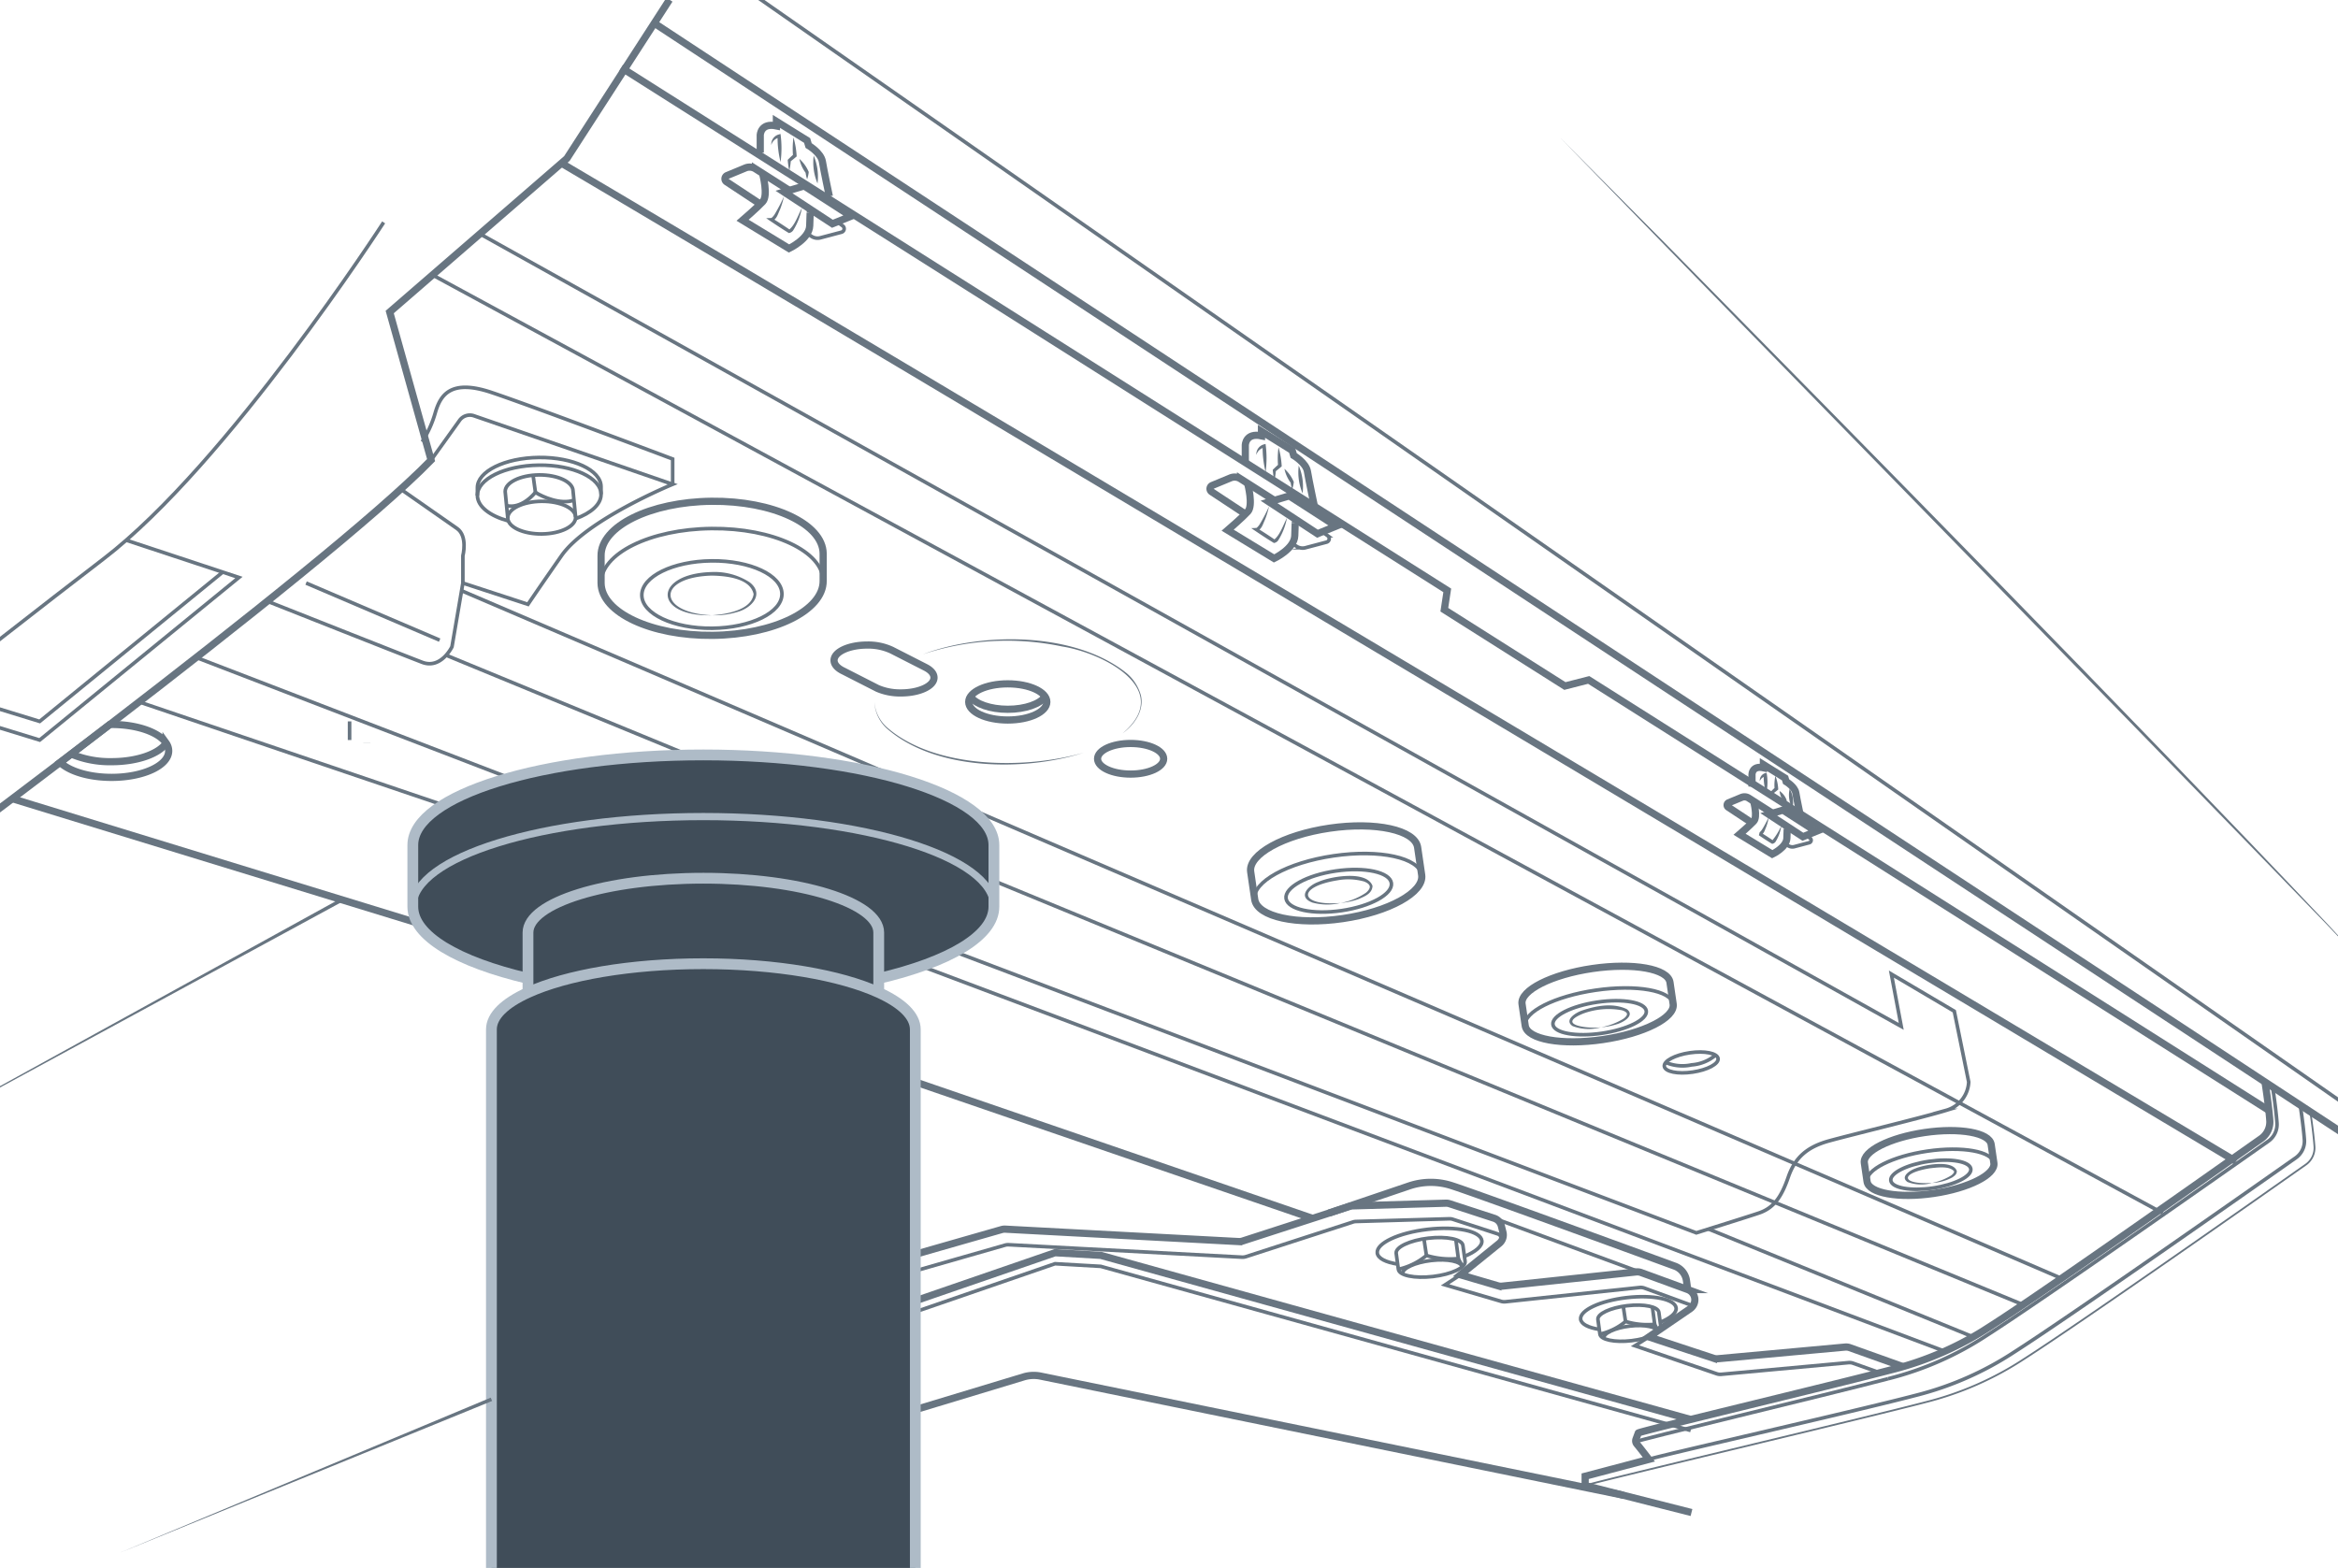 <svg xmlns="http://www.w3.org/2000/svg" width="325" height="218" viewBox="0 0 325 218"><g id="ec82ef2b-253b-4ee9-8dab-7527b8ee3e57" data-name="illustration"><path d="M93.061-.043,78.803,22.037l-24.63,21.347,5.752,20.589c-7.423,7.634-26.382,22.716-44.665,36.762-1.801,1.377-3.593,2.754-5.361,4.098q-.77.599-1.54,1.173c-18.707,14.242-34.994,26.186-34.994,26.186" style="fill:none;stroke:#687581;stroke-miterlimit:10"/><line x1="1.715" y1="111.049" x2="57.626" y2="128.2" style="fill:none;stroke:#687581;stroke-miterlimit:10"/><path d="M53.329,30.919S31.631,64.485,14.387,77.705s-42.534,33.344-42.534,33.344" style="fill:none;stroke:#687581;stroke-miterlimit:10;stroke-width:0.5px"/><path d="M286.836,177.86S118.278,105.232,64.161,82.134" style="fill:none;stroke:#687581;stroke-miterlimit:10;stroke-width:0.5px"/><line x1="300.63" y1="168.665" x2="60.119" y2="38.23" style="fill:none;stroke:#687581;stroke-miterlimit:10;stroke-width:0.5px"/><path d="M78.045,22.689c28.949,17.02,232.786,138.795,232.786,138.795" style="fill:none;stroke:#687581;stroke-miterlimit:10"/><polyline points="86.355 9.4 201.18 82.085 200.772 84.774 217.532 95.382 220.84 94.535 315.393 154.387" style="fill:none;stroke:#687581;stroke-miterlimit:10"/><line x1="98.957" y1="-4.793" x2="340.476" y2="163.667" style="fill:none;stroke:#687581;stroke-miterlimit:10;stroke-width:0.5px"/><line x1="90.953" y1="3.227" x2="340.476" y2="167.28" style="fill:none;stroke:#687581;stroke-miterlimit:10"/><path d="M315.911,151.129s.459,2.923.607,4.992a2.842,2.842,0,0,1-1.194,2.538c-5.849,4.115-31.33,22.015-39.098,26.982a44.82,44.82,0,0,1-13.771,6.056" style="fill:none;stroke:#687581;stroke-miterlimit:10;stroke-width:0.5px"/><path d="M319.719,153.447s.459,2.923.607,4.992a2.842,2.842,0,0,1-1.194,2.538c-5.849,4.115-31.33,22.015-39.098,26.982a44.817,44.817,0,0,1-13.771,6.056c-8.508,2.235-37.272,8.75-37.056,8.894" style="fill:none;stroke:#687581;stroke-miterlimit:10;stroke-width:0.5px"/><path d="M321.12,154.387s.459,2.923.607,4.992a2.842,2.842,0,0,1-1.194,2.538c-5.849,4.115-31.33,22.015-39.098,26.982a44.817,44.817,0,0,1-13.771,6.056c-8.508,2.235-47.53,11.45-47.314,11.595" style="fill:none;stroke:#687581;stroke-miterlimit:10;stroke-width:0.25px"/><path d="M314.851,150.433s.519,3.27.667,5.338a2.842,2.842,0,0,1-1.194,2.538c-5.849,4.115-29.868,21.117-37.636,26.083a44.817,44.817,0,0,1-13.771,6.056c-8.508,2.235-35.4,8.652-35.184,8.796l-.316.851a.682.682,0,0,0,.116.679c.544.643,1.673,2.135,1.673,2.135l-8.858,2.342v1.298l14.78,3.749" style="fill:none;stroke:#687581;stroke-miterlimit:10"/><path d="M262.455,191.696c-8.508,2.235-35.4,8.652-35.184,8.796" style="fill:none;stroke:#687581;stroke-miterlimit:10;stroke-width:0.5px"/><line x1="281.214" y1="181.396" x2="138.166" y2="122.473" style="fill:none;stroke:#687581;stroke-miterlimit:10;stroke-width:0.5px"/><polyline points="62.018 91.104 95.701 104.98 95.709 104.98" style="fill:none;stroke:#687581;stroke-miterlimit:10;stroke-width:0.5px"/><path d="M132.729,132.34l103.073,39.072s6.564-2.043,8.671-2.748,3.162-2.246,4.11-4.997,2.635-4.204,5.691-5.047,13.068-3.267,16.229-4.234a4.304,4.304,0,0,0,3.162-3.954l-2.002-9.833-8.747-5.164,1.37,7.272L66.712,32.517" style="fill:none;stroke:#687581;stroke-miterlimit:10;stroke-width:0.5px"/><line x1="237.497" y1="170.883" x2="274.292" y2="185.88" style="fill:none;stroke:#687581;stroke-miterlimit:10;stroke-width:0.5px"/><line x1="270.305" y1="187.868" x2="128.294" y2="134.41" style="fill:none;stroke:#687581;stroke-miterlimit:10;stroke-width:0.5px"/><path d="M173.461,67.335s.771,2.945,0,3.787-2.805,2.595-2.805,2.595l6.452,3.927s2.82-1.332,2.875-3.156c.07-2.305.07-1.823.07-1.823" style="fill:none;stroke:#687581;stroke-miterlimit:10"/><polygon points="176.407 69.79 183.139 74.208 185.733 73.156 179.212 68.948 176.407 69.79" style="fill:none;stroke:#687581;stroke-miterlimit:10"/><path d="M177.146,69.568l-4.698-2.997a1.527,1.527,0,0,0-1.405-.124L168.51,67.496a.499.499,0,0,0-.084.878l4.694,3.102" style="fill:none;stroke:#687581;stroke-miterlimit:10"/><path d="M183.803,73.938l.762.553a.499.499,0,0,1-.165.887l-2.938.778a1.527,1.527,0,0,1-1.219-.193l-.618-.399" style="fill:none;stroke:#687581;stroke-miterlimit:10;stroke-width:0.5px"/><path d="M178.898,72.016a8.965,8.965,0,0,1-1.221,3.12.872.872,0,0,1-.592.362c-1.065-.653-2.123-1.357-3.153-2.066l.697-.028c.086-.004.342-.285.488-.522a22.727,22.727,0,0,0,1.291-2.487,11.805,11.805,0,0,1-.547,1.818c-.303.621-.448,1.415-1.205,1.654l.114-.426q1.264.782,2.491,1.621l-.139-.037c.833-.661,1.257-2.051,1.778-3.009Z" style="fill:#687581"/><path d="M173.108,64.315v-2.43s.032-1.757,2.246-1.288v-.625l4.269,2.655.209.703s1.718,1.015,1.913,2.225.967,4.841.967,4.841" style="fill:none;stroke:#687581;stroke-miterlimit:10"/><path d="M177.146,66.871a11.154,11.154,0,0,1-.221-1.553c.265-.267.54-.524.822-.772l-.085.206a11.486,11.486,0,0,1,.063-2.556,11.857,11.857,0,0,1,.444,2.645c-.288.246-.58.489-.884.717l.073-.161a10.519,10.519,0,0,1-.213,1.473Z" style="fill:#687581"/><path d="M178.545,65.184a5.019,5.019,0,0,1,1.303,1.821,4.316,4.316,0,0,1-.224,1.009,4.208,4.208,0,0,1-.219-.976l.03.11a4.981,4.981,0,0,1-.89-1.964Z" style="fill:#687581"/><path d="M175.929,65.632a14.129,14.129,0,0,1-.414-3.618l.262.203a1.464,1.464,0,0,0-1.136,1.034,1.416,1.416,0,0,1,1.05-1.464l.23-.067a14.37,14.37,0,0,1,.008,3.913Z" style="fill:#687581"/><path d="M181.07,68.6a7.554,7.554,0,0,1-.534-3.865A7.552,7.552,0,0,1,181.07,68.6Z" style="fill:#687581"/><path d="M106.034,24.241s.771,2.945,0,3.787-2.805,2.595-2.805,2.595L109.681,34.55s2.82-1.332,2.875-3.156c.07-2.305.07-1.823.07-1.823" style="fill:none;stroke:#687581;stroke-miterlimit:10"/><polygon points="108.98 26.695 115.712 31.113 118.307 30.061 111.785 25.854 108.98 26.695" style="fill:none;stroke:#687581;stroke-miterlimit:10"/><path d="M109.72,26.473l-4.698-2.997a1.527,1.527,0,0,0-1.405-.124l-2.534,1.049a.499.499,0,0,0-.084.878l4.694,3.102" style="fill:none;stroke:#687581;stroke-miterlimit:10"/><path d="M116.376,30.844l.762.553a.499.499,0,0,1-.165.887l-2.938.778a1.527,1.527,0,0,1-1.219-.193l-.618-.399" style="fill:none;stroke:#687581;stroke-miterlimit:10;stroke-width:0.5px"/><path d="M111.471,28.921a8.963,8.963,0,0,1-1.221,3.12.872.872,0,0,1-.592.362c-1.065-.653-2.123-1.357-3.153-2.066l.697-.028c.085-.004.342-.285.487-.522a22.727,22.727,0,0,0,1.291-2.487,11.824,11.824,0,0,1-.547,1.818c-.303.621-.448,1.415-1.205,1.654l.114-.426q1.264.782,2.491,1.621l-.139-.037c.833-.661,1.257-2.051,1.778-3.009Z" style="fill:#687581"/><path d="M105.681,21.221V18.79s.032-1.757,2.246-1.288v-.625l4.269,2.655.209.703s1.718,1.015,1.913,2.225.967,4.841.967,4.841" style="fill:none;stroke:#687581;stroke-miterlimit:10"/><path d="M109.72,23.777a11.142,11.142,0,0,1-.221-1.553c.265-.267.54-.524.822-.772l-.085.206a11.492,11.492,0,0,1,.063-2.556,11.858,11.858,0,0,1,.445,2.645c-.288.246-.58.489-.884.717l.073-.161a10.534,10.534,0,0,1-.213,1.473Z" style="fill:#687581"/><path d="M111.118,22.089a5.02,5.02,0,0,1,1.303,1.821,4.316,4.316,0,0,1-.224,1.009,4.202,4.202,0,0,1-.219-.976l.03.11a4.979,4.979,0,0,1-.89-1.964Z" style="fill:#687581"/><path d="M108.503,22.538a14.129,14.129,0,0,1-.414-3.618l.262.203a1.464,1.464,0,0,0-1.136,1.034,1.416,1.416,0,0,1,1.05-1.464l.23-.067a14.37,14.37,0,0,1,.008,3.913Z" style="fill:#687581"/><path d="M113.643,25.505a7.553,7.553,0,0,1-.534-3.865,7.553,7.553,0,0,1,.534,3.865Z" style="fill:#687581"/><path d="M243.791,111.496s.544,2.077,0,2.67-1.978,1.829-1.978,1.829l4.549,2.769s1.988-.939,2.027-2.225c.049-1.625.049-1.286.049-1.286" style="fill:none;stroke:#687581;stroke-miterlimit:10"/><polygon points="245.868 113.227 250.615 116.342 252.444 115.6 247.846 112.634 245.868 113.227" style="fill:none;stroke:#687581;stroke-miterlimit:10"/><path d="M246.39,113.071l-3.312-2.113a1.077,1.077,0,0,0-.991-.087L240.3,111.61a.352.352,0,0,0-.059.619l3.309,2.187" style="fill:none;stroke:#687581;stroke-miterlimit:10"/><path d="M251.083,116.152l.537.39a.352.352,0,0,1-.117.625l-2.072.549a1.077,1.077,0,0,1-.86-.136l-.436-.281" style="fill:none;stroke:#687581;stroke-miterlimit:10;stroke-width:0.5px"/><path d="M247.625,114.796a5.832,5.832,0,0,1-.812,2.242.685.685,0,0,1-.479.284q-.938-.565-1.837-1.19l.114-.426a1.286,1.286,0,0,0,.296-.33c.257-.35.746-1.328.961-1.722a7.151,7.151,0,0,1-.345,1.3c-.218.47-.301,1.041-.887,1.216l.114-.426q.896.543,1.756,1.143l-.139-.037a9.123,9.123,0,0,0,1.258-2.054Z" style="fill:#687581"/><path d="M243.542,109.367v-1.714s.022-1.239,1.584-.908v-.44l3.01,1.872.148.495s1.211.716,1.349,1.569.682,3.413.682,3.413" style="fill:none;stroke:#687581;stroke-miterlimit:10"/><path d="M246.39,111.169a5.817,5.817,0,0,1-.223-1.111c.19-.204.391-.399.599-.584l-.085.206a5.812,5.812,0,0,1,.118-1.807,6.074,6.074,0,0,1,.39,1.897c-.213.181-.43.359-.658.521l.073-.161a5.398,5.398,0,0,1-.213,1.038Z" style="fill:#687581"/><path d="M247.376,109.98a2.576,2.576,0,0,1,.984,1.284,2.302,2.302,0,0,1-.223.711,2.248,2.248,0,0,1-.219-.688l.03.11a2.543,2.543,0,0,1-.571-1.418Z" style="fill:#687581"/><path d="M245.532,110.296a7.099,7.099,0,0,1-.357-2.548l.262.203a1.039,1.039,0,0,0-.814.666,1.067,1.067,0,0,1,.951-1.164,7.311,7.311,0,0,1-.042,2.843Z" style="fill:#687581"/><path d="M249.156,112.388a3.821,3.821,0,0,1-.377-2.725,3.821,3.821,0,0,1,.377,2.725Z" style="fill:#687581"/><ellipse cx="235.09" cy="147.719" rx="3.775" ry="1.358" transform="translate(-18.909 35.59) rotate(-8.324)" style="fill:none;stroke:#687581;stroke-miterlimit:10;stroke-width:0.5px"/><path d="M238.48,146.704a5.817,5.817,0,0,1-3.341,1.353,5.949,5.949,0,0,1-3.585-.334" style="fill:none;stroke:#687581;stroke-miterlimit:10;stroke-width:0.5px"/><path d="M212.017,142.612c.277,1.895,5.106,2.757,10.785,1.926s10.058-3.04,9.781-4.935l-.442-3.019c-.277-1.895-5.106-2.757-10.785-1.926s-10.058,3.041-9.781,4.935Z" style="fill:none;stroke:#687581;stroke-miterlimit:10"/><ellipse cx="222.358" cy="141.5" rx="6.557" ry="2.188" transform="translate(-18.142 33.681) rotate(-8.324)" style="fill:none;stroke:#687581;stroke-miterlimit:10;stroke-width:0.5px"/><path d="M222.553,142.831a6.312,6.312,0,0,1-3.952-.169c-1.253-.846.493-1.893,1.307-2.161,1.951-.665,4.294-1.114,6.228-.194,1.213.893-.536,1.858-1.363,2.093a9.835,9.835,0,0,1-2.219.431,9.22,9.22,0,0,0,3.092-1.174c.282-.191.562-.494.515-.714-.044-.213-.392-.389-.715-.481a10.234,10.234,0,0,0-5.376.463c-3.903,1.603.839,2.149,2.484,1.906Z" style="fill:#687581"/><path d="M212.017,142.612c-.277-1.895,4.102-4.104,9.781-4.935s10.508.032,10.785,1.926" style="fill:none;stroke:#687581;stroke-miterlimit:10;stroke-width:0.5px"/><path d="M174.416,125.052c.353,2.411,5.834,3.605,12.243,2.667s11.318-3.652,10.965-6.063l-.562-3.842c-.353-2.411-5.834-3.605-12.243-2.667S173.501,118.8,173.854,121.21Z" style="fill:none;stroke:#687581;stroke-miterlimit:10"/><ellipse cx="186.093" cy="123.854" rx="7.399" ry="2.784" transform="translate(-15.97 28.245) rotate(-8.324)" style="fill:none;stroke:#687581;stroke-miterlimit:10;stroke-width:0.5px"/><path d="M186.341,125.547a7.918,7.918,0,0,1-3.897-.052c-2.135-.787-.58-2.385.819-2.881,1.664-.757,6.73-1.64,7.526.551-.029,1.086-1.109,1.463-1.906,1.829a10.067,10.067,0,0,1-2.542.553,9.03,9.03,0,0,0,3.527-1.417c.31-.251.593-.6.539-.909-.063-.302-.432-.522-.798-.662a8.255,8.255,0,0,0-3.729-.154c-5.745.942-5.204,3.598.46,3.143Z" style="fill:#687581"/><path d="M174.416,125.052c-.353-2.411,4.557-5.125,10.965-6.063s11.89.257,12.243,2.667" style="fill:none;stroke:#687581;stroke-miterlimit:10;stroke-width:0.5px"/><path d="M83.555,81.066c.041,4.101,6.985,7.357,15.51,7.271s15.402-3.479,15.361-7.58v-3.791c-.041-4.101-6.985-7.357-15.51-7.271s-15.402,3.479-15.361,7.58Z" style="fill:none;stroke:#687581;stroke-miterlimit:10"/><ellipse cx="98.957" cy="82.665" rx="9.739" ry="4.686" transform="translate(-0.824 0.996) rotate(-0.574)" style="fill:none;stroke:#687581;stroke-miterlimit:10;stroke-width:0.5px"/><path d="M98.986,85.549c-8.258.203-8.184-5.8-.06-6.016a8.955,8.955,0,0,1,5.264,1.414c2.115,1.622.305,3.579-1.636,4.123a10.906,10.906,0,0,1-3.568.478c1.892-.14,5.458-.686,5.772-2.941-.482-2.237-3.918-2.546-5.827-2.575-7.737.225-7.532,5.204.055,5.517Z" style="fill:#687581"/><path d="M83.555,81.066c-.041-4.101,6.836-7.495,15.361-7.58s15.469,3.17,15.51,7.271" style="fill:none;stroke:#687581;stroke-miterlimit:10;stroke-width:0.5px"/><path d="M259.537,164.282c.238,1.624,4.376,2.363,9.244,1.651s8.621-2.606,8.383-4.23l-.379-2.588c-.238-1.624-4.376-2.363-9.244-1.651s-8.621,2.606-8.383,4.23Z" style="fill:none;stroke:#687581;stroke-miterlimit:10"/><ellipse cx="268.399" cy="163.329" rx="5.62" ry="1.875" transform="translate(-20.818 40.577) rotate(-8.324)" style="fill:none;stroke:#687581;stroke-miterlimit:10;stroke-width:0.5px"/><path d="M268.566,164.47a5.356,5.356,0,0,1-3.401-.124c-1.103-.758.424-1.674,1.122-1.904,1.233-.51,5.125-1.226,5.724.358.029.454-.322.701-.632.908a6.512,6.512,0,0,1-2.813.763,8.033,8.033,0,0,0,2.638-1.025c.24-.163.47-.425.427-.589-.653-.796-2.404-.518-3.362-.422-4.31.712-3.923,2.295.298,2.036Z" style="fill:#687581"/><path d="M259.537,164.282c-.238-1.624,3.516-3.518,8.383-4.23s9.006.027,9.244,1.651" style="fill:none;stroke:#687581;stroke-miterlimit:10;stroke-width:0.5px"/><ellipse cx="140.088" cy="97.594" rx="5.43" ry="2.515" style="fill:none;stroke:#687581;stroke-miterlimit:10"/><ellipse cx="157.165" cy="105.498" rx="4.594" ry="2.128" style="fill:none;stroke:#687581;stroke-miterlimit:10"/><path d="M117.287,93.32c-.831-.385-1.346-.917-1.346-1.505,0-1.175,2.057-2.128,4.594-2.128a7.69,7.69,0,0,1,3.436.715l4.703,2.399c.721.376,1.159.871,1.159,1.413,0,1.175-2.057,2.128-4.594,2.128a7.956,7.956,0,0,1-3.249-.623Z" style="fill:none;stroke:#687581;stroke-miterlimit:10"/><path d="M150.655,104.651c-8.197,2.619-20.695,2.55-27.43-3.418a5.317,5.317,0,0,1-1.677-3.639,5.255,5.255,0,0,0,1.764,3.552c6.641,5.779,19.231,5.827,27.343,3.505Z" style="fill:#687581"/><path d="M128.294,90.968c8.296-3.114,21.174-3.124,28.327,2.64a6.254,6.254,0,0,1,1.977,3.094c.463,2.119-.922,4.076-2.55,5.264,7.234-6.098-2.662-11.184-8.406-12.081a37.14,37.14,0,0,0-19.348,1.083Z" style="fill:#687581"/><path d="M134.899,96.849v.008c.693,1.018,2.754,1.76,5.19,1.76s4.497-.741,5.182-1.76v-.008" style="fill:none;stroke:#687581;stroke-miterlimit:10"/><path d="M23.448,104.401c0,2.037-3.552,3.683-7.936,3.683-3.153,0-5.866-.847-7.154-2.078q.77-.574,1.54-1.173c1.768-1.344,3.561-2.721,5.361-4.098.082-.008.171-.008.253-.008,3.56,0,6.575,1.084,7.577,2.583A1.899,1.899,0,0,1,23.448,104.401Z" style="fill:none;stroke:#687581;stroke-miterlimit:10"/><path d="M23.089,103.31v.016c-1.002,1.491-4.017,2.575-7.577,2.575a13.839,13.839,0,0,1-5.614-1.067" style="fill:none;stroke:#687581;stroke-miterlimit:10"/><path d="M50.998,103.326V103.31" style="fill:none;stroke:#687581;stroke-miterlimit:10"/><line x1="27.279" y1="91.416" x2="70.816" y2="108.16" style="fill:none;stroke:#687581;stroke-miterlimit:10;stroke-width:0.5px"/><line x1="19.336" y1="97.594" x2="61.591" y2="111.917" style="fill:none;stroke:#687581;stroke-miterlimit:10;stroke-width:0.5px"/><line x1="127.234" y1="150.433" x2="182.425" y2="169.39" style="fill:none;stroke:#687581;stroke-miterlimit:10"/><path d="M127.234,174.394l12.012-3.441a1.512,1.512,0,0,1,.497-.056l32.436,1.727a1.515,1.515,0,0,0,.546-.071l14.879-4.817a1.512,1.512,0,0,1,.422-.073l12.961-.375a1.513,1.513,0,0,1,.513.074l6.202,2.022a1.513,1.513,0,0,1,.999,1.071l.221.884a1.513,1.513,0,0,1-.516,1.543l-5.391,4.364,5.195,1.524a1.512,1.512,0,0,0,.585.053l18.652-1.978a1.514,1.514,0,0,1,.679.084l6.476,2.366a1.513,1.513,0,0,1,.964,1.122h0a1.513,1.513,0,0,1-.63,1.548l-5.73,3.916,8.974,2.963a1.514,1.514,0,0,0,.613.07l17.692-1.622a1.513,1.513,0,0,1,.646.082l7.372,2.63" style="fill:none;stroke:#687581;stroke-miterlimit:10"/><path d="M261.529,190.941l-3.928-1.401a1.513,1.513,0,0,0-.646-.082l-17.692,1.622a1.511,1.511,0,0,1-.613-.07l-11.38-3.897,1.937-1.234" style="fill:none;stroke:#687581;stroke-miterlimit:10;stroke-width:0.5px"/><path d="M235.071,181.461l-6.476-2.366a1.514,1.514,0,0,0-.679-.084L209.264,180.99a1.514,1.514,0,0,1-.586-.053l-7.804-2.293,2.14-1.399" style="fill:none;stroke:#687581;stroke-miterlimit:10;stroke-width:0.5px"/><path d="M127.702,176.562l12.012-3.441a1.514,1.514,0,0,1,.497-.056l32.436,1.727a1.51,1.51,0,0,0,.546-.071l14.879-4.817a1.516,1.516,0,0,1,.422-.073l12.961-.375a1.513,1.513,0,0,1,.513.074l6.202,2.022c.495.161.44.444.567.949" style="fill:none;stroke:#687581;stroke-miterlimit:10;stroke-width:0.5px"/><path d="M184.733,168.665l11.136-3.774a9.399,9.399,0,0,1,6.049,0c2.977.95,25.052,9.016,30.895,11.153a2.504,2.504,0,0,1,1.621,2.019l.168,1.231" style="fill:none;stroke:#687581;stroke-miterlimit:10"/><line x1="207.701" y1="169.383" x2="229.207" y2="177.322" style="fill:none;stroke:#687581;stroke-miterlimit:10;stroke-width:0.5px"/><polyline points="126.915 180.973 146.653 174.175 153.013 174.54 235.017 197.36" style="fill:none;stroke:#687581;stroke-miterlimit:10"/><polyline points="126.915 182.504 146.653 175.705 153.013 176.071 235.017 198.89" style="fill:none;stroke:#687581;stroke-miterlimit:10;stroke-width:0.5px"/><path d="M330.189,135.878c-1.712-2.245-4.935-5.359-6.882-7.479C294.375,98.508,246.23,49.386,216.836,19.102L231.178,33.533c28.906,29.349,63.928,64.898,92.217,94.782,1.897,2.118,5.107,5.293,6.794,7.563Z" style="fill:#687581"/><polyline points="17.543 75.109 33.213 80.291 5.515 102.894 -11.313 97.733" style="fill:none;stroke:#687581;stroke-miterlimit:10;stroke-width:0.5px"/><polyline points="-8.939 95.863 5.515 100.303 30.96 79.543" style="fill:none;stroke:#687581;stroke-miterlimit:10;stroke-width:0.5px"/><line x1="48.594" y1="100.303" x2="48.595" y2="102.894" style="fill:none;stroke:#687581;stroke-miterlimit:10;stroke-width:0.5px"/><path d="M59.925,63.973l3.957-5.521a1.761,1.761,0,0,1,2.005-.639l27.619,9.522s-11.951,4.905-15.461,9.94-4.653,6.75-4.653,6.75L64.344,81.066,62.83,89.923s-1.514,3.161-4.137,2.163-21.536-8.494-21.536-8.494" style="fill:none;stroke:#687581;stroke-miterlimit:10;stroke-width:0.5px"/><path d="M58.693,61.422a15.425,15.425,0,0,0,1.816-4.036c.706-2.422,2.083-4.743,7.802-2.825s25.194,9.257,25.194,9.257v3.518" style="fill:none;stroke:#687581;stroke-miterlimit:10;stroke-width:0.5px"/><line x1="42.548" y1="81.066" x2="61.115" y2="89.002" style="fill:none;stroke:#687581;stroke-miterlimit:10;stroke-width:0.5px"/><path d="M64.344,81.066V77.275s.706-2.728-.807-3.791-7.834-5.47-7.834-5.47" style="fill:none;stroke:#687581;stroke-miterlimit:10;stroke-width:0.5px"/><path d="M80,72.12c2.167-.774,3.569-2.012,3.552-3.397V67.655c-.016-2.281-3.886-4.098-8.636-4.049s-8.58,1.939-8.555,4.22V68.894c.016,1.532,1.744,2.844,4.31,3.536" style="fill:none;stroke:#687581;stroke-miterlimit:10;stroke-width:0.5px"/><path d="M70.225,68.348c-.013-1.253,2.089-2.29,4.694-2.316s4.727.969,4.739,2.222l.358,3.669c.013,1.253-2.089,2.29-4.694,2.316s-4.727-.969-4.739-2.222Z" style="fill:none;stroke:#687581;stroke-miterlimit:10;stroke-width:0.5px"/><path d="M70.584,72.017c-.013-1.253,2.089-2.29,4.694-2.316s4.727.969,4.739,2.222" style="fill:none;stroke:#687581;stroke-miterlimit:10;stroke-width:0.5px"/><path d="M70.415,70.288s1.834.696,4.015-1.826c1.041.646,3.497,1.735,5.355,1.083" style="fill:none;stroke:#687581;stroke-miterlimit:10;stroke-width:0.5px"/><line x1="74.43" y1="68.461" x2="74.101" y2="66.075" style="fill:none;stroke:#687581;stroke-miterlimit:10;stroke-width:0.5px"/><path d="M83.553,68.723c-.016-2.281-3.886-4.098-8.636-4.049s-8.58,1.939-8.555,4.221" style="fill:none;stroke:#687581;stroke-miterlimit:10;stroke-width:0.5px"/><path d="M203.559,174.683c1.564-.635,2.518-1.434,2.428-2.183-.155-1.336-3.536-2.045-7.553-1.573s-7.137,1.939-6.982,3.284c.09.75,1.181,1.295,2.835,1.548" style="fill:none;stroke:#687581;stroke-miterlimit:10;stroke-width:0.5px"/><path d="M194.081,174.248c-.1-.855,1.895-1.791,4.456-2.092s4.72.148,4.82,1.002l.303,2.231c.1.855-1.895,1.791-4.456,2.092s-4.72-.148-4.82-1.002Z" style="fill:none;stroke:#687581;stroke-miterlimit:10;stroke-width:0.5px"/><path d="M194.384,176.478a9.151,9.151,0,0,0,3.904-1.921,11.434,11.434,0,0,0,4.434.429s.407.917.667,1.023" style="fill:none;stroke:#687581;stroke-miterlimit:10;stroke-width:0.5px"/><line x1="198.288" y1="174.557" x2="197.939" y2="172.239" style="fill:none;stroke:#687581;stroke-miterlimit:10;stroke-width:0.5px"/><line x1="202.722" y1="174.985" x2="202.377" y2="172.357" style="fill:none;stroke:#687581;stroke-miterlimit:10;stroke-width:0.5px"/><path d="M194.968,177.122c-.089-.762,1.69-1.598,3.975-1.866s4.21.132,4.299.894" style="fill:none;stroke:#687581;stroke-miterlimit:10;stroke-width:0.5px"/><path d="M230.778,183.851c1.429-.58,2.299-1.31,2.217-1.994-.141-1.22-3.229-1.867-6.897-1.436s-6.518,1.771-6.376,2.998c.082.684,1.079,1.183,2.589,1.414" style="fill:none;stroke:#687581;stroke-miterlimit:10;stroke-width:0.5px"/><path d="M222.123,183.453c-.092-.78,1.73-1.636,4.069-1.911s4.31.135,4.401.915l.277,2.037c.092.78-1.73,1.636-4.069,1.911s-4.31-.135-4.401-.915Z" style="fill:none;stroke:#687581;stroke-miterlimit:10;stroke-width:0.5px"/><path d="M222.4,185.49a8.357,8.357,0,0,0,3.565-1.755,10.441,10.441,0,0,0,4.049.392s.372.837.609.934" style="fill:none;stroke:#687581;stroke-miterlimit:10;stroke-width:0.5px"/><line x1="225.965" y1="183.735" x2="225.646" y2="181.619" style="fill:none;stroke:#687581;stroke-miterlimit:10;stroke-width:0.5px"/><line x1="230.013" y1="184.127" x2="229.699" y2="181.726" style="fill:none;stroke:#687581;stroke-miterlimit:10;stroke-width:0.5px"/><path d="M222.933,186.078c-.082-.696,1.543-1.459,3.63-1.704s3.844.12,3.926.816" style="fill:none;stroke:#687581;stroke-miterlimit:10;stroke-width:0.5px"/><path d="M225.646,207.892l-80.99-16.561a4.816,4.816,0,0,0-2.36.109l-15.38,4.654" style="fill:none;stroke:#687581;stroke-miterlimit:10"/></g><g id="f723242d-2070-45d1-af77-c807732c7890" data-name="annotations"><path d="M138.16,117.492v8.571c0-6.926-18.08-12.531-40.388-12.531s-40.388,5.606-40.388,12.531v-8.571c0-6.926,18.079-12.531,40.388-12.531S138.16,110.567,138.16,117.492Z" style="fill:#404d59"/><path d="M138.16,126.064c0,4.082-6.282,7.7-16.01,9.981v-6.38c0-4.171-10.91-7.561-24.378-7.561s-24.378,3.389-24.378,7.561v6.38c-9.728-2.281-16.01-5.899-16.01-9.981,0-6.926,18.079-12.531,40.388-12.531S138.16,119.138,138.16,126.064Z" style="fill:#404d59"/><path d="M127.234,143.133v86.21l-58.924-2.738V143.133c0-1.907,1.874-3.667,5.084-5.133,5.296-2.42,14.242-4.009,24.378-4.009S116.854,135.58,122.15,138C125.36,139.466,127.234,141.226,127.234,143.133Z" style="fill:#404d59"/><path d="M122.15,136.044V138c-5.296-2.42-14.242-4.009-24.378-4.009S78.691,135.58,73.395,138v-8.335c0-4.171,10.91-7.561,24.378-7.561s24.378,3.389,24.378,7.561Z" style="fill:#404d59"/><path d="M73.395,138c-3.21,1.466-5.084,3.226-5.084,5.133v83.472l58.924,2.738v-86.21c0-1.907-1.874-3.667-5.084-5.133-5.296-2.42-14.242-4.009-24.378-4.009S78.691,135.58,73.395,138Z" style="fill:none;stroke:#aebbc7;stroke-miterlimit:10;stroke-width:1.5px"/><path d="M122.15,136.044c9.728-2.281,16.01-5.899,16.01-9.981v-8.571c0-6.926-18.08-12.531-40.388-12.531s-40.388,5.606-40.388,12.531v8.571c0,4.082,6.282,7.7,16.01,9.981" style="fill:none;stroke:#aebbc7;stroke-miterlimit:10;stroke-width:1.5px"/><path d="M122.15,138v-8.335c0-4.171-10.91-7.561-24.378-7.561s-24.378,3.389-24.378,7.561V138" style="fill:none;stroke:#aebbc7;stroke-miterlimit:10;stroke-width:1.5px"/><path d="M57.385,126.064c0-6.926,18.079-12.531,40.388-12.531s40.388,5.606,40.388,12.531" style="fill:none;stroke:#aebbc7;stroke-miterlimit:10"/><polygon points="47.662 125.326 -23.692 164.066 47.422 124.887 47.662 125.326 47.662 125.326" style="fill:#687581"/><polygon points="68.407 194.786 16.494 215.959 68.216 194.324 68.407 194.786 68.407 194.786" style="fill:#687581"/></g></svg>
